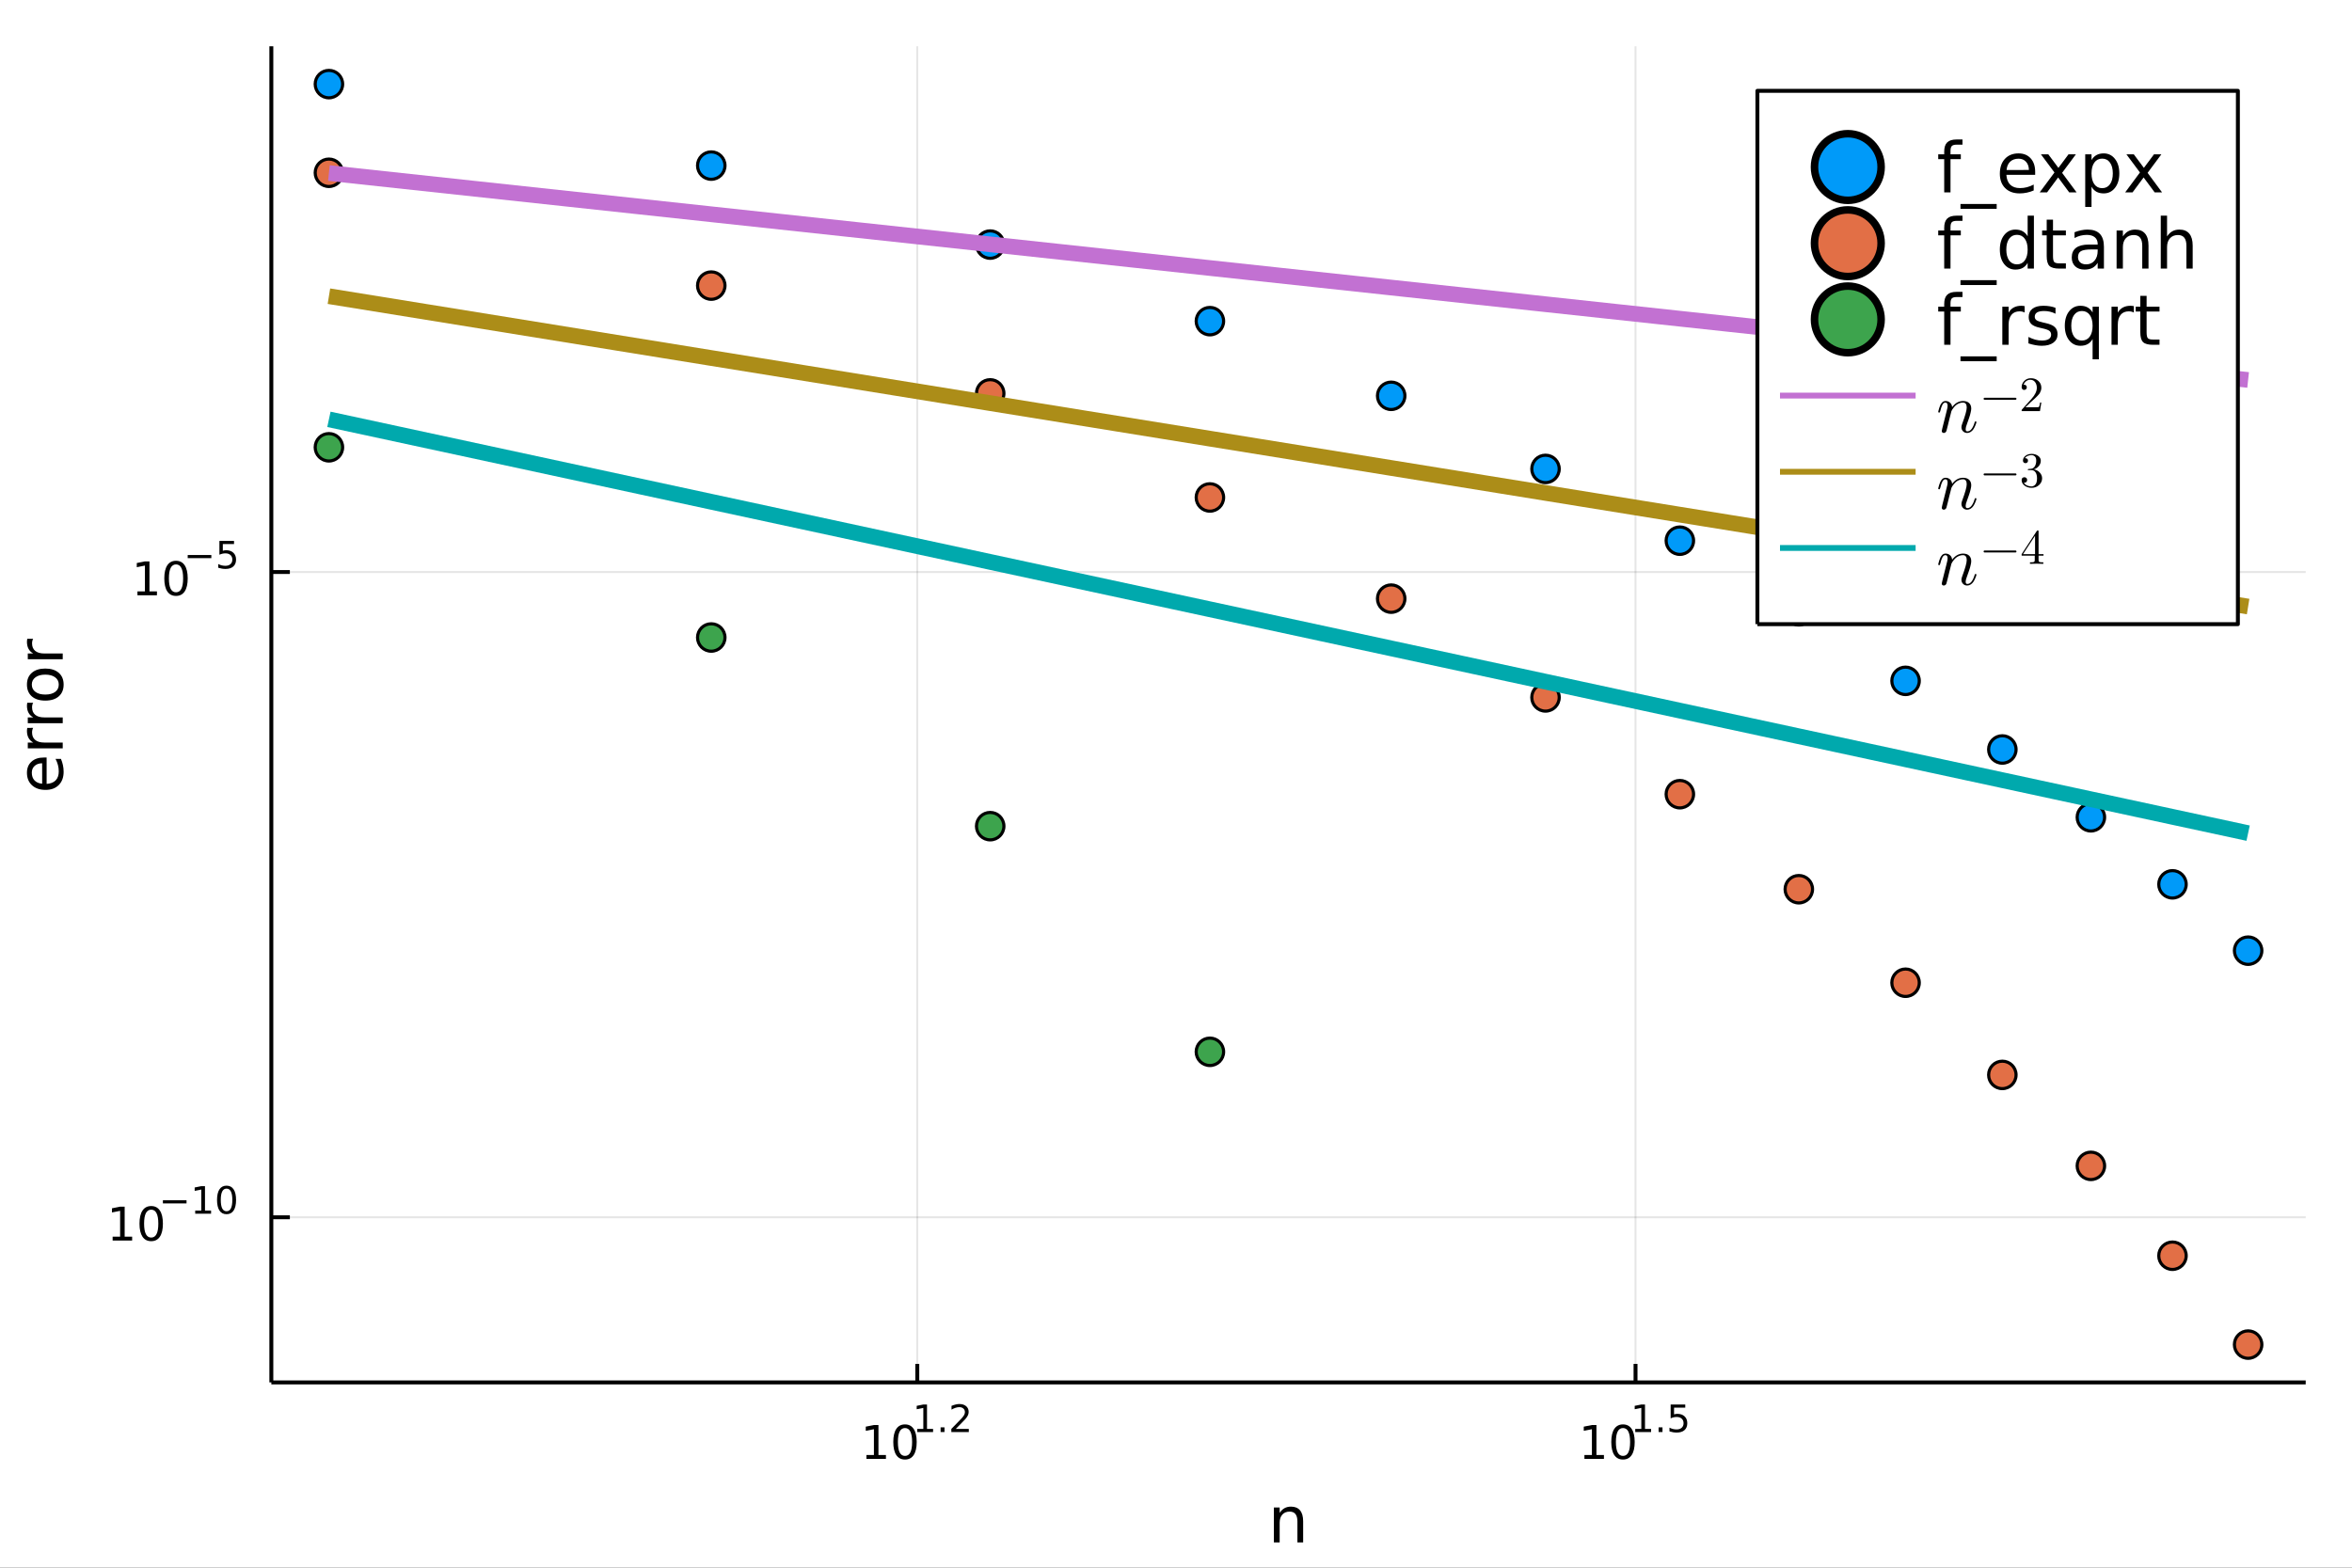 <?xml version="1.0" encoding="utf-8"?>
<svg xmlns="http://www.w3.org/2000/svg" xmlns:xlink="http://www.w3.org/1999/xlink" width="600" height="400" viewBox="0 0 2400 1600">
<rect x="0" y="0" width="2400" height="1600" fill="#333333" stroke="none"/>
<defs>
  <clipPath id="clip010">
    <rect x="0" y="0" width="2400" height="1600"/>
  </clipPath>
</defs>
<path clip-path="url(#clip010)" d="
M0 1600 L2400 1600 L2400 0 L0 0  Z
  " fill="#ffffff" fill-rule="evenodd" fill-opacity="1"/>
<defs>
  <clipPath id="clip011">
    <rect x="480" y="0" width="1681" height="1600"/>
  </clipPath>
</defs>
<defs>
  <clipPath id="clip012">
    <rect x="276" y="47" width="2077" height="1365"/>
  </clipPath>
</defs>
<path clip-path="url(#clip010)" d="
M276.876 1410.9 L2352.76 1410.9 L2352.76 47.244 L276.876 47.244  Z
  " fill="#ffffff" fill-rule="evenodd" fill-opacity="1"/>
<polyline clip-path="url(#clip012)" style="stroke:#000000; stroke-linecap:butt; stroke-linejoin:round; stroke-width:2; stroke-opacity:0.1; fill:none" points="
  936.009,1410.9 936.009,47.244 
  "/>
<polyline clip-path="url(#clip012)" style="stroke:#000000; stroke-linecap:butt; stroke-linejoin:round; stroke-width:2; stroke-opacity:0.1; fill:none" points="
  1668.91,1410.9 1668.91,47.244 
  "/>
<polyline clip-path="url(#clip010)" style="stroke:#000000; stroke-linecap:butt; stroke-linejoin:round; stroke-width:4; stroke-opacity:1; fill:none" points="
  276.876,1410.9 2352.76,1410.9 
  "/>
<polyline clip-path="url(#clip010)" style="stroke:#000000; stroke-linecap:butt; stroke-linejoin:round; stroke-width:4; stroke-opacity:1; fill:none" points="
  936.009,1410.9 936.009,1392 
  "/>
<polyline clip-path="url(#clip010)" style="stroke:#000000; stroke-linecap:butt; stroke-linejoin:round; stroke-width:4; stroke-opacity:1; fill:none" points="
  1668.91,1410.9 1668.91,1392 
  "/>
<path clip-path="url(#clip010)" d="M884.112 1485.02 L891.751 1485.02 L891.751 1458.66 L883.441 1460.32 L883.441 1456.06 L891.705 1454.4 L896.381 1454.4 L896.381 1485.02 L904.019 1485.02 L904.019 1488.96 L884.112 1488.96 L884.112 1485.02 Z" fill="#000000" fill-rule="evenodd" fill-opacity="1" /><path clip-path="url(#clip010)" d="M923.464 1457.48 Q919.853 1457.48 918.024 1461.04 Q916.218 1464.58 916.218 1471.71 Q916.218 1478.82 918.024 1482.38 Q919.853 1485.92 923.464 1485.92 Q927.098 1485.92 928.904 1482.38 Q930.732 1478.82 930.732 1471.71 Q930.732 1464.58 928.904 1461.04 Q927.098 1457.48 923.464 1457.48 M923.464 1453.77 Q929.274 1453.77 932.329 1458.38 Q935.408 1462.96 935.408 1471.71 Q935.408 1480.44 932.329 1485.04 Q929.274 1489.63 923.464 1489.63 Q917.654 1489.63 914.575 1485.04 Q911.519 1480.44 911.519 1471.71 Q911.519 1462.96 914.575 1458.38 Q917.654 1453.77 923.464 1453.77 Z" fill="#000000" fill-rule="evenodd" fill-opacity="1" /><path clip-path="url(#clip010)" d="M935.954 1458.35 L942.16 1458.35 L942.16 1436.93 L935.408 1438.28 L935.408 1434.82 L942.123 1433.47 L945.922 1433.47 L945.922 1458.35 L952.128 1458.35 L952.128 1461.55 L935.954 1461.55 L935.954 1458.35 Z" fill="#000000" fill-rule="evenodd" fill-opacity="1" /><path clip-path="url(#clip010)" d="M959.802 1456.77 L963.77 1456.77 L963.77 1461.55 L959.802 1461.55 L959.802 1456.77 Z" fill="#000000" fill-rule="evenodd" fill-opacity="1" /><path clip-path="url(#clip010)" d="M975.318 1458.35 L988.578 1458.35 L988.578 1461.55 L970.748 1461.55 L970.748 1458.35 Q972.911 1456.11 976.635 1452.35 Q980.378 1448.57 981.337 1447.48 Q983.161 1445.43 983.876 1444.02 Q984.609 1442.59 984.609 1441.22 Q984.609 1438.98 983.029 1437.57 Q981.468 1436.16 978.948 1436.16 Q977.161 1436.16 975.168 1436.78 Q973.193 1437.4 970.936 1438.66 L970.936 1434.82 Q973.231 1433.9 975.224 1433.43 Q977.218 1432.96 978.873 1432.96 Q983.236 1432.96 985.832 1435.14 Q988.427 1437.32 988.427 1440.97 Q988.427 1442.7 987.769 1444.26 Q987.13 1445.8 985.418 1447.91 Q984.948 1448.46 982.428 1451.07 Q979.907 1453.67 975.318 1458.35 Z" fill="#000000" fill-rule="evenodd" fill-opacity="1" /><path clip-path="url(#clip010)" d="M1616.76 1485.02 L1624.4 1485.02 L1624.4 1458.66 L1616.09 1460.32 L1616.09 1456.06 L1624.36 1454.4 L1629.03 1454.4 L1629.03 1485.02 L1636.67 1485.02 L1636.67 1488.96 L1616.76 1488.96 L1616.76 1485.02 Z" fill="#000000" fill-rule="evenodd" fill-opacity="1" /><path clip-path="url(#clip010)" d="M1656.12 1457.48 Q1652.5 1457.48 1650.68 1461.04 Q1648.87 1464.58 1648.87 1471.71 Q1648.87 1478.82 1650.68 1482.38 Q1652.5 1485.92 1656.12 1485.92 Q1659.75 1485.92 1661.56 1482.38 Q1663.38 1478.82 1663.38 1471.71 Q1663.38 1464.58 1661.56 1461.04 Q1659.75 1457.48 1656.12 1457.48 M1656.12 1453.77 Q1661.93 1453.77 1664.98 1458.38 Q1668.06 1462.96 1668.06 1471.71 Q1668.06 1480.44 1664.98 1485.04 Q1661.93 1489.63 1656.12 1489.63 Q1650.31 1489.63 1647.23 1485.04 Q1644.17 1480.44 1644.17 1471.71 Q1644.17 1462.96 1647.23 1458.38 Q1650.31 1453.77 1656.12 1453.77 Z" fill="#000000" fill-rule="evenodd" fill-opacity="1" /><path clip-path="url(#clip010)" d="M1668.61 1458.35 L1674.81 1458.35 L1674.81 1436.93 L1668.06 1438.28 L1668.06 1434.82 L1674.77 1433.47 L1678.57 1433.47 L1678.57 1458.35 L1684.78 1458.35 L1684.78 1461.55 L1668.61 1461.55 L1668.61 1458.35 Z" fill="#000000" fill-rule="evenodd" fill-opacity="1" /><path clip-path="url(#clip010)" d="M1692.45 1456.77 L1696.42 1456.77 L1696.42 1461.55 L1692.45 1461.55 L1692.45 1456.77 Z" fill="#000000" fill-rule="evenodd" fill-opacity="1" /><path clip-path="url(#clip010)" d="M1704.74 1433.47 L1719.65 1433.47 L1719.65 1436.66 L1708.21 1436.66 L1708.21 1443.55 Q1709.04 1443.27 1709.87 1443.13 Q1710.7 1442.98 1711.52 1442.98 Q1716.23 1442.98 1718.97 1445.56 Q1721.72 1448.14 1721.72 1452.54 Q1721.72 1457.07 1718.9 1459.59 Q1716.08 1462.09 1710.94 1462.09 Q1709.17 1462.09 1707.33 1461.79 Q1705.51 1461.49 1703.55 1460.89 L1703.55 1457.07 Q1705.24 1457.99 1707.05 1458.44 Q1708.85 1458.89 1710.87 1458.89 Q1714.12 1458.89 1716.02 1457.18 Q1717.92 1455.47 1717.92 1452.54 Q1717.92 1449.6 1716.02 1447.89 Q1714.12 1446.18 1710.87 1446.18 Q1709.34 1446.18 1707.82 1446.52 Q1706.31 1446.86 1704.74 1447.57 L1704.74 1433.47 Z" fill="#000000" fill-rule="evenodd" fill-opacity="1" /><path clip-path="url(#clip010)" d="M1329.74 1552.67 L1329.74 1574.19 L1323.89 1574.19 L1323.89 1552.86 Q1323.89 1547.8 1321.91 1545.29 Q1319.94 1542.77 1315.99 1542.77 Q1311.25 1542.77 1308.51 1545.79 Q1305.78 1548.82 1305.78 1554.04 L1305.78 1574.19 L1299.89 1574.19 L1299.89 1538.54 L1305.78 1538.54 L1305.78 1544.08 Q1307.88 1540.86 1310.71 1539.27 Q1313.57 1537.68 1317.3 1537.68 Q1323.44 1537.68 1326.59 1541.5 Q1329.74 1545.29 1329.74 1552.67 Z" fill="#000000" fill-rule="evenodd" fill-opacity="1" /><polyline clip-path="url(#clip012)" style="stroke:#000000; stroke-linecap:butt; stroke-linejoin:round; stroke-width:2; stroke-opacity:0.1; fill:none" points="
  276.876,1242.37 2352.76,1242.37 
  "/>
<polyline clip-path="url(#clip012)" style="stroke:#000000; stroke-linecap:butt; stroke-linejoin:round; stroke-width:2; stroke-opacity:0.1; fill:none" points="
  276.876,583.804 2352.76,583.804 
  "/>
<polyline clip-path="url(#clip010)" style="stroke:#000000; stroke-linecap:butt; stroke-linejoin:round; stroke-width:4; stroke-opacity:1; fill:none" points="
  276.876,1410.9 276.876,47.244 
  "/>
<polyline clip-path="url(#clip010)" style="stroke:#000000; stroke-linecap:butt; stroke-linejoin:round; stroke-width:4; stroke-opacity:1; fill:none" points="
  276.876,1242.37 295.773,1242.37 
  "/>
<polyline clip-path="url(#clip010)" style="stroke:#000000; stroke-linecap:butt; stroke-linejoin:round; stroke-width:4; stroke-opacity:1; fill:none" points="
  276.876,583.804 295.773,583.804 
  "/>
<path clip-path="url(#clip010)" d="M114.931 1262.16 L122.57 1262.16 L122.57 1235.79 L114.26 1237.46 L114.26 1233.2 L122.524 1231.54 L127.2 1231.54 L127.2 1262.16 L134.839 1262.16 L134.839 1266.1 L114.931 1266.1 L114.931 1262.16 Z" fill="#000000" fill-rule="evenodd" fill-opacity="1" /><path clip-path="url(#clip010)" d="M154.283 1234.61 Q150.672 1234.61 148.843 1238.18 Q147.038 1241.72 147.038 1248.85 Q147.038 1255.96 148.843 1259.52 Q150.672 1263.06 154.283 1263.06 Q157.917 1263.06 159.723 1259.52 Q161.552 1255.96 161.552 1248.85 Q161.552 1241.72 159.723 1238.18 Q157.917 1234.61 154.283 1234.61 M154.283 1230.91 Q160.093 1230.91 163.149 1235.52 Q166.227 1240.1 166.227 1248.85 Q166.227 1257.58 163.149 1262.18 Q160.093 1266.77 154.283 1266.77 Q148.473 1266.77 145.394 1262.18 Q142.339 1257.58 142.339 1248.85 Q142.339 1240.1 145.394 1235.52 Q148.473 1230.91 154.283 1230.91 Z" fill="#000000" fill-rule="evenodd" fill-opacity="1" /><path clip-path="url(#clip010)" d="M166.227 1225.01 L190.339 1225.01 L190.339 1228.21 L166.227 1228.21 L166.227 1225.01 Z" fill="#000000" fill-rule="evenodd" fill-opacity="1" /><path clip-path="url(#clip010)" d="M199.197 1235.49 L205.404 1235.49 L205.404 1214.07 L198.652 1215.42 L198.652 1211.96 L205.366 1210.61 L209.166 1210.61 L209.166 1235.49 L215.372 1235.49 L215.372 1238.69 L199.197 1238.69 L199.197 1235.49 Z" fill="#000000" fill-rule="evenodd" fill-opacity="1" /><path clip-path="url(#clip010)" d="M231.171 1213.11 Q228.237 1213.11 226.751 1216 Q225.284 1218.88 225.284 1224.67 Q225.284 1230.45 226.751 1233.34 Q228.237 1236.22 231.171 1236.22 Q234.124 1236.22 235.591 1233.34 Q237.076 1230.45 237.076 1224.67 Q237.076 1218.88 235.591 1216 Q234.124 1213.11 231.171 1213.11 M231.171 1210.1 Q235.891 1210.1 238.374 1213.84 Q240.876 1217.56 240.876 1224.67 Q240.876 1231.76 238.374 1235.51 Q235.891 1239.23 231.171 1239.23 Q226.45 1239.23 223.949 1235.51 Q221.466 1231.76 221.466 1224.67 Q221.466 1217.56 223.949 1213.84 Q226.45 1210.1 231.171 1210.1 Z" fill="#000000" fill-rule="evenodd" fill-opacity="1" /><path clip-path="url(#clip010)" d="M140.247 603.596 L147.886 603.596 L147.886 577.231 L139.575 578.897 L139.575 574.638 L147.839 572.971 L152.515 572.971 L152.515 603.596 L160.154 603.596 L160.154 607.531 L140.247 607.531 L140.247 603.596 Z" fill="#000000" fill-rule="evenodd" fill-opacity="1" /><path clip-path="url(#clip010)" d="M179.598 576.05 Q175.987 576.05 174.159 579.615 Q172.353 583.157 172.353 590.286 Q172.353 597.393 174.159 600.957 Q175.987 604.499 179.598 604.499 Q183.233 604.499 185.038 600.957 Q186.867 597.393 186.867 590.286 Q186.867 583.157 185.038 579.615 Q183.233 576.05 179.598 576.05 M179.598 572.346 Q185.409 572.346 188.464 576.953 Q191.543 581.536 191.543 590.286 Q191.543 599.013 188.464 603.619 Q185.409 608.203 179.598 608.203 Q173.788 608.203 170.71 603.619 Q167.654 599.013 167.654 590.286 Q167.654 581.536 170.71 576.953 Q173.788 572.346 179.598 572.346 Z" fill="#000000" fill-rule="evenodd" fill-opacity="1" /><path clip-path="url(#clip010)" d="M191.543 566.448 L215.654 566.448 L215.654 569.645 L191.543 569.645 L191.543 566.448 Z" fill="#000000" fill-rule="evenodd" fill-opacity="1" /><path clip-path="url(#clip010)" d="M223.892 552.041 L238.807 552.041 L238.807 555.238 L227.372 555.238 L227.372 562.122 Q228.199 561.84 229.027 561.708 Q229.854 561.558 230.682 561.558 Q235.384 561.558 238.13 564.134 Q240.876 566.711 240.876 571.112 Q240.876 575.645 238.054 578.165 Q235.233 580.666 230.099 580.666 Q228.331 580.666 226.488 580.365 Q224.663 580.065 222.707 579.463 L222.707 575.645 Q224.4 576.566 226.205 577.018 Q228.011 577.469 230.023 577.469 Q233.277 577.469 235.177 575.758 Q237.076 574.046 237.076 571.112 Q237.076 568.178 235.177 566.467 Q233.277 564.755 230.023 564.755 Q228.5 564.755 226.977 565.094 Q225.472 565.432 223.892 566.147 L223.892 552.041 Z" fill="#000000" fill-rule="evenodd" fill-opacity="1" /><path clip-path="url(#clip010)" d="M44.716 773.137 L47.581 773.137 L47.581 800.064 Q53.628 799.682 56.811 796.435 Q59.962 793.157 59.962 787.332 Q59.962 783.959 59.134 780.808 Q58.307 777.625 56.652 774.506 L62.19 774.506 Q63.527 777.657 64.227 780.967 Q64.927 784.277 64.927 787.683 Q64.927 796.213 59.962 801.21 Q54.997 806.175 46.53 806.175 Q37.777 806.175 32.653 801.464 Q27.497 796.722 27.497 788.701 Q27.497 781.508 32.144 777.338 Q36.759 773.137 44.716 773.137 M42.997 778.993 Q38.191 779.057 35.327 781.699 Q32.462 784.309 32.462 788.637 Q32.462 793.539 35.231 796.499 Q38 799.427 43.029 799.873 L42.997 778.993 Z" fill="#000000" fill-rule="evenodd" fill-opacity="1" /><path clip-path="url(#clip010)" d="M33.831 742.868 Q33.258 743.855 33.003 745.032 Q32.717 746.178 32.717 747.579 Q32.717 752.544 35.963 755.218 Q39.178 757.859 45.225 757.859 L64.004 757.859 L64.004 763.748 L28.356 763.748 L28.356 757.859 L33.894 757.859 Q30.648 756.013 29.088 753.053 Q27.497 750.093 27.497 745.86 Q27.497 745.255 27.592 744.523 Q27.656 743.791 27.815 742.9 L33.831 742.868 Z" fill="#000000" fill-rule="evenodd" fill-opacity="1" /><path clip-path="url(#clip010)" d="M33.831 717.214 Q33.258 718.201 33.003 719.379 Q32.717 720.524 32.717 721.925 Q32.717 726.89 35.963 729.564 Q39.178 732.205 45.225 732.205 L64.004 732.205 L64.004 738.094 L28.356 738.094 L28.356 732.205 L33.894 732.205 Q30.648 730.359 29.088 727.399 Q27.497 724.439 27.497 720.206 Q27.497 719.601 27.592 718.869 Q27.656 718.137 27.815 717.246 L33.831 717.214 Z" fill="#000000" fill-rule="evenodd" fill-opacity="1" /><path clip-path="url(#clip010)" d="M32.462 698.69 Q32.462 703.401 36.154 706.138 Q39.815 708.875 46.212 708.875 Q52.609 708.875 56.302 706.17 Q59.962 703.432 59.962 698.69 Q59.962 694.011 56.27 691.274 Q52.578 688.537 46.212 688.537 Q39.878 688.537 36.186 691.274 Q32.462 694.011 32.462 698.69 M27.497 698.69 Q27.497 691.051 32.462 686.691 Q37.427 682.33 46.212 682.33 Q54.965 682.33 59.962 686.691 Q64.927 691.051 64.927 698.69 Q64.927 706.361 59.962 710.721 Q54.965 715.05 46.212 715.05 Q37.427 715.05 32.462 710.721 Q27.497 706.361 27.497 698.69 Z" fill="#000000" fill-rule="evenodd" fill-opacity="1" /><path clip-path="url(#clip010)" d="M33.831 651.966 Q33.258 652.952 33.003 654.13 Q32.717 655.276 32.717 656.676 Q32.717 661.642 35.963 664.315 Q39.178 666.957 45.225 666.957 L64.004 666.957 L64.004 672.845 L28.356 672.845 L28.356 666.957 L33.894 666.957 Q30.648 665.111 29.088 662.151 Q27.497 659.191 27.497 654.958 Q27.497 654.353 27.592 653.621 Q27.656 652.889 27.815 651.998 L33.831 651.966 Z" fill="#000000" fill-rule="evenodd" fill-opacity="1" /><circle clip-path="url(#clip012)" cx="335.627" cy="85.838" r="14" fill="#009af9" fill-rule="evenodd" fill-opacity="1" stroke="#000000" stroke-opacity="1" stroke-width="3.2"/>
<circle clip-path="url(#clip012)" cx="725.774" cy="169.001" r="14" fill="#009af9" fill-rule="evenodd" fill-opacity="1" stroke="#000000" stroke-opacity="1" stroke-width="3.2"/>
<circle clip-path="url(#clip012)" cx="1010.4" cy="249.618" r="14" fill="#009af9" fill-rule="evenodd" fill-opacity="1" stroke="#000000" stroke-opacity="1" stroke-width="3.2"/>
<circle clip-path="url(#clip012)" cx="1234.59" cy="327.758" r="14" fill="#009af9" fill-rule="evenodd" fill-opacity="1" stroke="#000000" stroke-opacity="1" stroke-width="3.2"/>
<circle clip-path="url(#clip012)" cx="1419.57" cy="403.965" r="14" fill="#009af9" fill-rule="evenodd" fill-opacity="1" stroke="#000000" stroke-opacity="1" stroke-width="3.2"/>
<circle clip-path="url(#clip012)" cx="1577.04" cy="478.576" r="14" fill="#009af9" fill-rule="evenodd" fill-opacity="1" stroke="#000000" stroke-opacity="1" stroke-width="3.2"/>
<circle clip-path="url(#clip012)" cx="1714.13" cy="551.821" r="14" fill="#009af9" fill-rule="evenodd" fill-opacity="1" stroke="#000000" stroke-opacity="1" stroke-width="3.2"/>
<circle clip-path="url(#clip012)" cx="1835.52" cy="623.873" r="14" fill="#009af9" fill-rule="evenodd" fill-opacity="1" stroke="#000000" stroke-opacity="1" stroke-width="3.2"/>
<circle clip-path="url(#clip012)" cx="1944.44" cy="694.869" r="14" fill="#009af9" fill-rule="evenodd" fill-opacity="1" stroke="#000000" stroke-opacity="1" stroke-width="3.2"/>
<circle clip-path="url(#clip012)" cx="2043.2" cy="764.921" r="14" fill="#009af9" fill-rule="evenodd" fill-opacity="1" stroke="#000000" stroke-opacity="1" stroke-width="3.2"/>
<circle clip-path="url(#clip012)" cx="2133.55" cy="834.121" r="14" fill="#009af9" fill-rule="evenodd" fill-opacity="1" stroke="#000000" stroke-opacity="1" stroke-width="3.2"/>
<circle clip-path="url(#clip012)" cx="2216.81" cy="902.545" r="14" fill="#009af9" fill-rule="evenodd" fill-opacity="1" stroke="#000000" stroke-opacity="1" stroke-width="3.2"/>
<circle clip-path="url(#clip012)" cx="2294" cy="970.259" r="14" fill="#009af9" fill-rule="evenodd" fill-opacity="1" stroke="#000000" stroke-opacity="1" stroke-width="3.2"/>
<circle clip-path="url(#clip012)" cx="335.627" cy="176.326" r="14" fill="#e26f46" fill-rule="evenodd" fill-opacity="1" stroke="#000000" stroke-opacity="1" stroke-width="3.2"/>
<circle clip-path="url(#clip012)" cx="725.774" cy="291.48" r="14" fill="#e26f46" fill-rule="evenodd" fill-opacity="1" stroke="#000000" stroke-opacity="1" stroke-width="3.2"/>
<circle clip-path="url(#clip012)" cx="1010.4" cy="401.483" r="14" fill="#e26f46" fill-rule="evenodd" fill-opacity="1" stroke="#000000" stroke-opacity="1" stroke-width="3.2"/>
<circle clip-path="url(#clip012)" cx="1234.59" cy="507.71" r="14" fill="#e26f46" fill-rule="evenodd" fill-opacity="1" stroke="#000000" stroke-opacity="1" stroke-width="3.2"/>
<circle clip-path="url(#clip012)" cx="1419.57" cy="610.967" r="14" fill="#e26f46" fill-rule="evenodd" fill-opacity="1" stroke="#000000" stroke-opacity="1" stroke-width="3.2"/>
<circle clip-path="url(#clip012)" cx="1577.04" cy="711.788" r="14" fill="#e26f46" fill-rule="evenodd" fill-opacity="1" stroke="#000000" stroke-opacity="1" stroke-width="3.2"/>
<circle clip-path="url(#clip012)" cx="1714.13" cy="810.553" r="14" fill="#e26f46" fill-rule="evenodd" fill-opacity="1" stroke="#000000" stroke-opacity="1" stroke-width="3.2"/>
<circle clip-path="url(#clip012)" cx="1835.52" cy="907.547" r="14" fill="#e26f46" fill-rule="evenodd" fill-opacity="1" stroke="#000000" stroke-opacity="1" stroke-width="3.2"/>
<circle clip-path="url(#clip012)" cx="1944.44" cy="1002.99" r="14" fill="#e26f46" fill-rule="evenodd" fill-opacity="1" stroke="#000000" stroke-opacity="1" stroke-width="3.2"/>
<circle clip-path="url(#clip012)" cx="2043.2" cy="1097.06" r="14" fill="#e26f46" fill-rule="evenodd" fill-opacity="1" stroke="#000000" stroke-opacity="1" stroke-width="3.2"/>
<circle clip-path="url(#clip012)" cx="2133.55" cy="1189.89" r="14" fill="#e26f46" fill-rule="evenodd" fill-opacity="1" stroke="#000000" stroke-opacity="1" stroke-width="3.2"/>
<circle clip-path="url(#clip012)" cx="2216.81" cy="1281.61" r="14" fill="#e26f46" fill-rule="evenodd" fill-opacity="1" stroke="#000000" stroke-opacity="1" stroke-width="3.2"/>
<circle clip-path="url(#clip012)" cx="2294" cy="1372.3" r="14" fill="#e26f46" fill-rule="evenodd" fill-opacity="1" stroke="#000000" stroke-opacity="1" stroke-width="3.2"/>
<circle clip-path="url(#clip012)" cx="335.627" cy="456.509" r="14" fill="#3da44d" fill-rule="evenodd" fill-opacity="1" stroke="#000000" stroke-opacity="1" stroke-width="3.2"/>
<circle clip-path="url(#clip012)" cx="725.774" cy="650.636" r="14" fill="#3da44d" fill-rule="evenodd" fill-opacity="1" stroke="#000000" stroke-opacity="1" stroke-width="3.2"/>
<circle clip-path="url(#clip012)" cx="1010.4" cy="843.185" r="14" fill="#3da44d" fill-rule="evenodd" fill-opacity="1" stroke="#000000" stroke-opacity="1" stroke-width="3.2"/>
<circle clip-path="url(#clip012)" cx="1234.59" cy="1073.48" r="14" fill="#3da44d" fill-rule="evenodd" fill-opacity="1" stroke="#000000" stroke-opacity="1" stroke-width="3.2"/>
<polyline clip-path="url(#clip012)" style="stroke:#c271d2; stroke-linecap:butt; stroke-linejoin:round; stroke-width:16; stroke-opacity:1; fill:none" points="
  335.627,176.612 725.774,218.681 1010.4,249.371 1234.59,273.546 1419.57,293.493 1577.04,310.473 1714.13,325.255 1835.52,338.344 1944.44,350.088 2043.2,360.738 
  2133.55,370.481 2216.81,379.458 2294,387.782 
  "/>
<polyline clip-path="url(#clip012)" style="stroke:#ac8d18; stroke-linecap:butt; stroke-linejoin:round; stroke-width:16; stroke-opacity:1; fill:none" points="
  335.627,302.298 725.774,365.401 1010.4,411.437 1234.59,447.699 1419.57,477.62 1577.04,503.089 1714.13,525.263 1835.52,544.896 1944.44,562.513 2043.2,578.488 
  2133.55,593.101 2216.81,606.567 2294,619.053 
  "/>
<polyline clip-path="url(#clip012)" style="stroke:#00a9ad; stroke-linecap:butt; stroke-linejoin:round; stroke-width:16; stroke-opacity:1; fill:none" points="
  335.627,427.984 725.774,512.122 1010.4,573.503 1234.59,621.853 1419.57,661.746 1577.04,695.706 1714.13,725.271 1835.52,751.449 1944.44,774.937 2043.2,796.237 
  2133.55,815.722 2216.81,833.677 2294,850.325 
  "/>
<path clip-path="url(#clip010)" d="
M1793.26 637.019 L2283.56 637.019 L2283.56 92.699 L1793.26 92.699  Z
  " fill="#ffffff" fill-rule="evenodd" fill-opacity="1"/>
<polyline clip-path="url(#clip010)" style="stroke:#000000; stroke-linecap:butt; stroke-linejoin:round; stroke-width:4; stroke-opacity:1; fill:none" points="
  1793.26,637.019 2283.56,637.019 2283.56,92.699 1793.26,92.699 1793.26,637.019 
  "/>
<circle clip-path="url(#clip010)" cx="1885.52" cy="170.459" r="34" fill="#009af9" fill-rule="evenodd" fill-opacity="1" stroke="#000000" stroke-opacity="1" stroke-width="7.68"/>
<path clip-path="url(#clip010)" d="M2002.53 142.352 L2002.53 147.664 L1996.42 147.664 Q1992.99 147.664 1991.63 149.053 Q1990.31 150.442 1990.31 154.053 L1990.31 157.49 L2000.83 157.49 L2000.83 162.456 L1990.31 162.456 L1990.31 196.379 L1983.89 196.379 L1983.89 162.456 L1977.78 162.456 L1977.78 157.49 L1983.89 157.49 L1983.89 154.782 Q1983.89 148.289 1986.91 145.338 Q1989.93 142.352 1996.49 142.352 L2002.53 142.352 Z" fill="#000000" fill-rule="evenodd" fill-opacity="1" /><path clip-path="url(#clip010)" d="M2037.43 208.185 L2037.43 213.15 L2000.49 213.15 L2000.49 208.185 L2037.43 208.185 Z" fill="#000000" fill-rule="evenodd" fill-opacity="1" /><path clip-path="url(#clip010)" d="M2076.7 175.338 L2076.7 178.463 L2047.33 178.463 Q2047.74 185.06 2051.28 188.532 Q2054.86 191.969 2061.21 191.969 Q2064.9 191.969 2068.33 191.067 Q2071.81 190.164 2075.21 188.358 L2075.21 194.4 Q2071.77 195.858 2068.16 196.622 Q2064.55 197.386 2060.83 197.386 Q2051.53 197.386 2046.08 191.969 Q2040.66 186.553 2040.66 177.317 Q2040.66 167.768 2045.8 162.178 Q2050.97 156.553 2059.72 156.553 Q2067.57 156.553 2072.12 161.622 Q2076.7 166.657 2076.7 175.338 M2070.31 173.463 Q2070.24 168.22 2067.36 165.095 Q2064.51 161.97 2059.79 161.97 Q2054.44 161.97 2051.21 164.99 Q2048.02 168.011 2047.53 173.497 L2070.31 173.463 Z" fill="#000000" fill-rule="evenodd" fill-opacity="1" /><path clip-path="url(#clip010)" d="M2118.26 157.49 L2104.2 176.414 L2118.99 196.379 L2111.46 196.379 L2100.14 181.101 L2088.82 196.379 L2081.28 196.379 L2096.39 176.032 L2082.57 157.49 L2090.1 157.49 L2100.42 171.345 L2110.73 157.49 L2118.26 157.49 Z" fill="#000000" fill-rule="evenodd" fill-opacity="1" /><path clip-path="url(#clip010)" d="M2134.2 190.546 L2134.2 211.171 L2127.78 211.171 L2127.78 157.49 L2134.2 157.49 L2134.2 163.393 Q2136.21 159.921 2139.27 158.254 Q2142.36 156.553 2146.63 156.553 Q2153.71 156.553 2158.12 162.178 Q2162.57 167.803 2162.57 176.97 Q2162.57 186.136 2158.12 191.761 Q2153.71 197.386 2146.63 197.386 Q2142.36 197.386 2139.27 195.719 Q2136.21 194.018 2134.2 190.546 M2155.94 176.97 Q2155.94 169.921 2153.02 165.928 Q2150.14 161.9 2145.07 161.9 Q2140 161.9 2137.08 165.928 Q2134.2 169.921 2134.2 176.97 Q2134.2 184.018 2137.08 188.046 Q2140 192.039 2145.07 192.039 Q2150.14 192.039 2153.02 188.046 Q2155.94 184.018 2155.94 176.97 Z" fill="#000000" fill-rule="evenodd" fill-opacity="1" /><path clip-path="url(#clip010)" d="M2205.48 157.49 L2191.42 176.414 L2206.21 196.379 L2198.68 196.379 L2187.36 181.101 L2176.04 196.379 L2168.51 196.379 L2183.61 176.032 L2169.79 157.49 L2177.33 157.49 L2187.64 171.345 L2197.95 157.49 L2205.48 157.49 Z" fill="#000000" fill-rule="evenodd" fill-opacity="1" /><circle clip-path="url(#clip010)" cx="1885.52" cy="248.219" r="34" fill="#e26f46" fill-rule="evenodd" fill-opacity="1" stroke="#000000" stroke-opacity="1" stroke-width="7.68"/>
<path clip-path="url(#clip010)" d="M2002.53 220.112 L2002.53 225.424 L1996.42 225.424 Q1992.99 225.424 1991.63 226.813 Q1990.31 228.202 1990.31 231.813 L1990.31 235.25 L2000.83 235.25 L2000.83 240.216 L1990.31 240.216 L1990.31 274.139 L1983.89 274.139 L1983.89 240.216 L1977.78 240.216 L1977.78 235.25 L1983.89 235.25 L1983.89 232.542 Q1983.89 226.049 1986.91 223.098 Q1989.93 220.112 1996.49 220.112 L2002.53 220.112 Z" fill="#000000" fill-rule="evenodd" fill-opacity="1" /><path clip-path="url(#clip010)" d="M2037.43 285.945 L2037.43 290.91 L2000.49 290.91 L2000.49 285.945 L2037.43 285.945 Z" fill="#000000" fill-rule="evenodd" fill-opacity="1" /><path clip-path="url(#clip010)" d="M2069.03 241.153 L2069.03 220.112 L2075.42 220.112 L2075.42 274.139 L2069.03 274.139 L2069.03 268.306 Q2067.01 271.778 2063.92 273.479 Q2060.87 275.146 2056.56 275.146 Q2049.51 275.146 2045.07 269.521 Q2040.66 263.896 2040.66 254.73 Q2040.66 245.563 2045.07 239.938 Q2049.51 234.313 2056.56 234.313 Q2060.87 234.313 2063.92 236.014 Q2067.01 237.681 2069.03 241.153 M2047.26 254.73 Q2047.26 261.778 2050.14 265.806 Q2053.06 269.799 2058.12 269.799 Q2063.19 269.799 2066.11 265.806 Q2069.03 261.778 2069.03 254.73 Q2069.03 247.681 2066.11 243.688 Q2063.19 239.66 2058.12 239.66 Q2053.06 239.66 2050.14 243.688 Q2047.26 247.681 2047.26 254.73 Z" fill="#000000" fill-rule="evenodd" fill-opacity="1" /><path clip-path="url(#clip010)" d="M2094.9 224.209 L2094.9 235.25 L2108.05 235.25 L2108.05 240.216 L2094.9 240.216 L2094.9 261.327 Q2094.9 266.084 2096.18 267.438 Q2097.5 268.792 2101.49 268.792 L2108.05 268.792 L2108.05 274.139 L2101.49 274.139 Q2094.1 274.139 2091.28 271.396 Q2088.47 268.618 2088.47 261.327 L2088.47 240.216 L2083.78 240.216 L2083.78 235.25 L2088.47 235.25 L2088.47 224.209 L2094.9 224.209 Z" fill="#000000" fill-rule="evenodd" fill-opacity="1" /><path clip-path="url(#clip010)" d="M2134.13 254.591 Q2126.39 254.591 2123.4 256.361 Q2120.42 258.132 2120.42 262.403 Q2120.42 265.806 2122.64 267.82 Q2124.9 269.799 2128.75 269.799 Q2134.06 269.799 2137.26 266.049 Q2140.49 262.264 2140.49 256.014 L2140.49 254.591 L2134.13 254.591 M2146.87 251.952 L2146.87 274.139 L2140.49 274.139 L2140.49 268.236 Q2138.3 271.778 2135.03 273.479 Q2131.77 275.146 2127.05 275.146 Q2121.08 275.146 2117.53 271.813 Q2114.03 268.445 2114.03 262.82 Q2114.03 256.257 2118.4 252.924 Q2122.81 249.591 2131.53 249.591 L2140.49 249.591 L2140.49 248.966 Q2140.49 244.556 2137.57 242.16 Q2134.69 239.73 2129.44 239.73 Q2126.11 239.73 2122.95 240.528 Q2119.79 241.327 2116.87 242.924 L2116.87 237.021 Q2120.38 235.667 2123.68 235.007 Q2126.98 234.313 2130.1 234.313 Q2138.54 234.313 2142.71 238.688 Q2146.87 243.063 2146.87 251.952 Z" fill="#000000" fill-rule="evenodd" fill-opacity="1" /><path clip-path="url(#clip010)" d="M2192.36 250.667 L2192.36 274.139 L2185.97 274.139 L2185.97 250.875 Q2185.97 245.355 2183.82 242.612 Q2181.67 239.869 2177.36 239.869 Q2172.19 239.869 2169.2 243.167 Q2166.21 246.466 2166.21 252.16 L2166.21 274.139 L2159.79 274.139 L2159.79 235.25 L2166.21 235.25 L2166.21 241.292 Q2168.51 237.785 2171.6 236.049 Q2174.72 234.313 2178.78 234.313 Q2185.49 234.313 2188.92 238.48 Q2192.36 242.612 2192.36 250.667 Z" fill="#000000" fill-rule="evenodd" fill-opacity="1" /><path clip-path="url(#clip010)" d="M2237.43 250.667 L2237.43 274.139 L2231.04 274.139 L2231.04 250.875 Q2231.04 245.355 2228.89 242.612 Q2226.73 239.869 2222.43 239.869 Q2217.26 239.869 2214.27 243.167 Q2211.28 246.466 2211.28 252.16 L2211.28 274.139 L2204.86 274.139 L2204.86 220.112 L2211.28 220.112 L2211.28 241.292 Q2213.58 237.785 2216.67 236.049 Q2219.79 234.313 2223.85 234.313 Q2230.55 234.313 2233.99 238.48 Q2237.43 242.612 2237.43 250.667 Z" fill="#000000" fill-rule="evenodd" fill-opacity="1" /><circle clip-path="url(#clip010)" cx="1885.52" cy="325.979" r="34" fill="#3da44d" fill-rule="evenodd" fill-opacity="1" stroke="#000000" stroke-opacity="1" stroke-width="7.68"/>
<path clip-path="url(#clip010)" d="M2002.53 297.872 L2002.53 303.184 L1996.42 303.184 Q1992.99 303.184 1991.63 304.573 Q1990.31 305.962 1990.31 309.573 L1990.31 313.01 L2000.83 313.01 L2000.83 317.976 L1990.31 317.976 L1990.31 351.899 L1983.89 351.899 L1983.89 317.976 L1977.78 317.976 L1977.78 313.01 L1983.89 313.01 L1983.89 310.302 Q1983.89 303.809 1986.91 300.858 Q1989.93 297.872 1996.49 297.872 L2002.53 297.872 Z" fill="#000000" fill-rule="evenodd" fill-opacity="1" /><path clip-path="url(#clip010)" d="M2037.43 363.705 L2037.43 368.67 L2000.49 368.67 L2000.49 363.705 L2037.43 363.705 Z" fill="#000000" fill-rule="evenodd" fill-opacity="1" /><path clip-path="url(#clip010)" d="M2065.97 318.983 Q2064.9 318.358 2063.61 318.08 Q2062.36 317.767 2060.83 317.767 Q2055.42 317.767 2052.5 321.309 Q2049.62 324.816 2049.62 331.413 L2049.62 351.899 L2043.19 351.899 L2043.19 313.01 L2049.62 313.01 L2049.62 319.052 Q2051.63 315.51 2054.86 313.809 Q2058.09 312.073 2062.71 312.073 Q2063.37 312.073 2064.17 312.177 Q2064.96 312.247 2065.94 312.42 L2065.97 318.983 Z" fill="#000000" fill-rule="evenodd" fill-opacity="1" /><path clip-path="url(#clip010)" d="M2097.46 314.156 L2097.46 320.198 Q2094.76 318.809 2091.84 318.115 Q2088.92 317.42 2085.8 317.42 Q2081.04 317.42 2078.65 318.879 Q2076.28 320.337 2076.28 323.253 Q2076.28 325.476 2077.99 326.76 Q2079.69 328.01 2084.83 329.156 L2087.01 329.642 Q2093.82 331.101 2096.67 333.774 Q2099.55 336.413 2099.55 341.17 Q2099.55 346.587 2095.24 349.746 Q2090.97 352.906 2083.47 352.906 Q2080.35 352.906 2076.94 352.281 Q2073.58 351.691 2069.83 350.476 L2069.83 343.878 Q2073.37 345.719 2076.81 346.656 Q2080.24 347.559 2083.61 347.559 Q2088.12 347.559 2090.56 346.031 Q2092.99 344.469 2092.99 341.656 Q2092.99 339.052 2091.21 337.663 Q2089.48 336.274 2083.54 334.99 L2081.32 334.469 Q2075.38 333.219 2072.74 330.649 Q2070.1 328.045 2070.1 323.531 Q2070.1 318.045 2073.99 315.059 Q2077.88 312.073 2085.03 312.073 Q2088.58 312.073 2091.7 312.594 Q2094.83 313.115 2097.46 314.156 Z" fill="#000000" fill-rule="evenodd" fill-opacity="1" /><path clip-path="url(#clip010)" d="M2113.54 332.49 Q2113.54 339.538 2116.42 343.566 Q2119.34 347.559 2124.41 347.559 Q2129.48 347.559 2132.4 343.566 Q2135.31 339.538 2135.31 332.49 Q2135.31 325.441 2132.4 321.448 Q2129.48 317.42 2124.41 317.42 Q2119.34 317.42 2116.42 321.448 Q2113.54 325.441 2113.54 332.49 M2135.31 346.066 Q2133.3 349.538 2130.21 351.239 Q2127.15 352.906 2122.85 352.906 Q2115.8 352.906 2111.35 347.281 Q2106.94 341.656 2106.94 332.49 Q2106.94 323.323 2111.35 317.698 Q2115.8 312.073 2122.85 312.073 Q2127.15 312.073 2130.21 313.774 Q2133.3 315.441 2135.31 318.913 L2135.31 313.01 L2141.7 313.01 L2141.7 366.691 L2135.31 366.691 L2135.31 346.066 Z" fill="#000000" fill-rule="evenodd" fill-opacity="1" /><path clip-path="url(#clip010)" d="M2177.39 318.983 Q2176.32 318.358 2175.03 318.08 Q2173.78 317.767 2172.26 317.767 Q2166.84 317.767 2163.92 321.309 Q2161.04 324.816 2161.04 331.413 L2161.04 351.899 L2154.62 351.899 L2154.62 313.01 L2161.04 313.01 L2161.04 319.052 Q2163.05 315.51 2166.28 313.809 Q2169.51 312.073 2174.13 312.073 Q2174.79 312.073 2175.59 312.177 Q2176.39 312.247 2177.36 312.42 L2177.39 318.983 Z" fill="#000000" fill-rule="evenodd" fill-opacity="1" /><path clip-path="url(#clip010)" d="M2190.42 301.969 L2190.42 313.01 L2203.58 313.01 L2203.58 317.976 L2190.42 317.976 L2190.42 339.087 Q2190.42 343.844 2191.7 345.198 Q2193.02 346.552 2197.01 346.552 L2203.58 346.552 L2203.58 351.899 L2197.01 351.899 Q2189.62 351.899 2186.8 349.156 Q2183.99 346.378 2183.99 339.087 L2183.99 317.976 L2179.3 317.976 L2179.3 313.01 L2183.99 313.01 L2183.99 301.969 L2190.42 301.969 Z" fill="#000000" fill-rule="evenodd" fill-opacity="1" /><polyline clip-path="url(#clip010)" style="stroke:#c271d2; stroke-linecap:butt; stroke-linejoin:round; stroke-width:6; stroke-opacity:1; fill:none" points="
  1816.32,403.739 1954.71,403.739 
  "/>
<path clip-path="url(#clip010)" d="M2016.78 430.787 Q2016.78 431.068 2016.46 432.157 Q2016.14 433.246 2015.37 434.932 Q2014.63 436.619 2013.61 438.165 Q2012.6 439.675 2010.91 440.8 Q2009.26 441.889 2007.36 441.889 Q2004.83 441.889 2003.14 440.202 Q2001.46 438.516 2001.46 435.986 Q2001.46 434.581 2002.2 432.649 Q2006.87 420.176 2006.87 415.89 Q2006.87 410.866 2002.97 410.866 Q2001.04 410.866 1999.21 411.604 Q1997.42 412.306 1996.19 413.29 Q1994.96 414.274 1993.83 415.644 Q1992.74 416.979 1992.18 417.893 Q1991.66 418.771 1991.23 419.649 L1990.32 423.233 Q1990.11 424.217 1989.09 428.046 L1987.51 434.546 Q1986.39 439.394 1986.14 439.851 Q1985.79 440.835 1985.02 441.362 Q1984.24 441.889 1983.47 441.889 Q1982.59 441.889 1981.99 441.362 Q1981.4 440.835 1981.4 439.921 Q1981.4 439.781 1981.5 439.254 Q1981.61 438.727 1981.78 437.989 Q1981.96 437.251 1982.03 436.83 L1986.21 420.211 Q1986.98 417.19 1987.16 416.241 Q1987.37 415.258 1987.37 414.168 Q1987.37 410.866 1985.12 410.866 Q1983.29 410.866 1982.1 413.044 Q1980.9 415.222 1979.89 419.438 Q1979.57 420.598 1979.36 420.844 Q1979.18 421.09 1978.66 421.09 Q1977.78 421.055 1977.78 420.352 Q1977.78 420.176 1978.06 419.017 Q1978.34 417.857 1978.87 416.206 Q1979.43 414.52 1979.96 413.395 Q1980.41 412.552 1980.66 412.166 Q1980.94 411.744 1981.61 410.936 Q1982.31 410.093 1983.22 409.706 Q1984.17 409.285 1985.33 409.285 Q1987.93 409.285 1989.83 410.971 Q1991.73 412.623 1991.97 415.539 Q1996.64 409.285 2003.18 409.285 Q2007.04 409.285 2009.26 411.323 Q2011.47 413.36 2011.47 416.979 Q2011.47 417.822 2011.3 418.911 Q2011.15 419.965 2010.8 421.301 Q2010.49 422.636 2010.21 423.654 Q2009.93 424.673 2009.36 426.325 Q2008.8 427.941 2008.55 428.643 Q2008.31 429.346 2007.71 430.997 Q2007.15 432.614 2007.08 432.789 Q2005.78 436.057 2005.78 437.919 Q2005.78 439.148 2006.17 439.711 Q2006.59 440.273 2007.5 440.273 Q2009.96 440.273 2011.79 437.848 Q2013.65 435.389 2014.84 431.384 Q2015.12 430.506 2015.27 430.295 Q2015.44 430.084 2015.93 430.084 Q2016.78 430.084 2016.78 430.787 Z" fill="#000000" fill-rule="evenodd" fill-opacity="1" /><path clip-path="url(#clip010)" d="M2057.33 406.26 Q2057.63 406.555 2057.63 406.973 Q2057.63 407.391 2057.33 407.686 Q2057.04 407.981 2056.62 407.981 L2025.09 407.981 Q2024.67 407.981 2024.38 407.686 Q2024.08 407.391 2024.08 406.973 Q2024.08 406.555 2024.38 406.26 Q2024.67 405.965 2025.09 405.965 L2056.62 405.965 Q2057.04 405.965 2057.33 406.26 Z" fill="#000000" fill-rule="evenodd" fill-opacity="1" /><path clip-path="url(#clip010)" d="M2062.89 419.565 Q2062.89 418.655 2062.96 418.384 Q2063.06 418.114 2063.45 417.696 L2073.12 406.924 Q2078.4 400.972 2078.4 395.783 Q2078.4 392.414 2076.63 390.003 Q2074.89 387.593 2071.67 387.593 Q2069.45 387.593 2067.58 388.946 Q2065.71 390.298 2064.85 392.709 Q2065 392.659 2065.52 392.659 Q2066.77 392.659 2067.46 393.446 Q2068.17 394.233 2068.17 395.291 Q2068.17 396.644 2067.29 397.308 Q2066.43 397.947 2065.57 397.947 Q2065.22 397.947 2064.75 397.873 Q2064.31 397.8 2063.6 397.111 Q2062.89 396.398 2062.89 395.143 Q2062.89 391.627 2065.54 388.823 Q2068.22 386.019 2072.31 386.019 Q2076.93 386.019 2079.95 388.774 Q2083 391.504 2083 395.783 Q2083 397.283 2082.54 398.66 Q2082.09 400.013 2081.48 401.07 Q2080.89 402.128 2079.27 403.825 Q2077.64 405.522 2076.34 406.727 Q2075.03 407.932 2072.11 410.49 L2066.77 415.679 L2075.85 415.679 Q2080.27 415.679 2080.62 415.286 Q2081.11 414.572 2081.72 410.81 L2083 410.81 L2081.58 419.565 L2062.89 419.565 Z" fill="#000000" fill-rule="evenodd" fill-opacity="1" /><polyline clip-path="url(#clip010)" style="stroke:#ac8d18; stroke-linecap:butt; stroke-linejoin:round; stroke-width:6; stroke-opacity:1; fill:none" points="
  1816.32,481.499 1954.71,481.499 
  "/>
<path clip-path="url(#clip010)" d="M2016.78 509.093 Q2016.78 509.375 2016.46 510.464 Q2016.14 511.553 2015.37 513.239 Q2014.63 514.926 2013.61 516.472 Q2012.6 517.982 2010.91 519.107 Q2009.26 520.196 2007.36 520.196 Q2004.83 520.196 2003.14 518.509 Q2001.46 516.823 2001.46 514.293 Q2001.46 512.888 2002.2 510.956 Q2006.87 498.483 2006.87 494.197 Q2006.87 489.173 2002.97 489.173 Q2001.04 489.173 1999.21 489.911 Q1997.42 490.613 1996.19 491.597 Q1994.96 492.581 1993.83 493.951 Q1992.74 495.286 1992.18 496.199 Q1991.66 497.078 1991.23 497.956 L1990.32 501.54 Q1990.11 502.523 1989.09 506.353 L1987.51 512.853 Q1986.39 517.701 1986.14 518.158 Q1985.79 519.142 1985.02 519.669 Q1984.24 520.196 1983.47 520.196 Q1982.59 520.196 1981.99 519.669 Q1981.4 519.142 1981.4 518.228 Q1981.4 518.088 1981.5 517.561 Q1981.61 517.034 1981.78 516.296 Q1981.96 515.558 1982.03 515.136 L1986.21 498.518 Q1986.98 495.497 1987.16 494.548 Q1987.37 493.564 1987.37 492.475 Q1987.37 489.173 1985.12 489.173 Q1983.29 489.173 1982.1 491.351 Q1980.9 493.529 1979.89 497.745 Q1979.57 498.905 1979.36 499.151 Q1979.18 499.397 1978.66 499.397 Q1977.78 499.361 1977.78 498.659 Q1977.78 498.483 1978.06 497.324 Q1978.34 496.164 1978.87 494.513 Q1979.43 492.827 1979.96 491.702 Q1980.41 490.859 1980.66 490.473 Q1980.94 490.051 1981.61 489.243 Q1982.31 488.4 1983.22 488.013 Q1984.17 487.592 1985.33 487.592 Q1987.93 487.592 1989.83 489.278 Q1991.73 490.929 1991.97 493.845 Q1996.64 487.592 2003.18 487.592 Q2007.04 487.592 2009.26 489.629 Q2011.47 491.667 2011.47 495.286 Q2011.47 496.129 2011.3 497.218 Q2011.15 498.272 2010.8 499.607 Q2010.49 500.942 2010.21 501.961 Q2009.93 502.98 2009.36 504.632 Q2008.8 506.248 2008.55 506.95 Q2008.31 507.653 2007.71 509.304 Q2007.15 510.92 2007.08 511.096 Q2005.78 514.364 2005.78 516.226 Q2005.78 517.455 2006.17 518.017 Q2006.59 518.58 2007.5 518.58 Q2009.96 518.58 2011.79 516.155 Q2013.65 513.696 2014.84 509.691 Q2015.12 508.812 2015.27 508.602 Q2015.44 508.391 2015.93 508.391 Q2016.78 508.391 2016.78 509.093 Z" fill="#000000" fill-rule="evenodd" fill-opacity="1" /><path clip-path="url(#clip010)" d="M2057.33 483.473 Q2057.63 483.768 2057.63 484.186 Q2057.63 484.604 2057.33 484.899 Q2057.04 485.194 2056.62 485.194 L2025.09 485.194 Q2024.67 485.194 2024.38 484.899 Q2024.08 484.604 2024.08 484.186 Q2024.08 483.768 2024.38 483.473 Q2024.67 483.178 2025.09 483.178 L2056.62 483.178 Q2057.04 483.178 2057.33 483.473 Z" fill="#000000" fill-rule="evenodd" fill-opacity="1" /><path clip-path="url(#clip010)" d="M2062.89 489.99 Q2062.89 488.49 2063.75 487.777 Q2064.61 487.064 2065.71 487.064 Q2066.87 487.064 2067.68 487.826 Q2068.52 488.564 2068.52 489.867 Q2068.52 491.269 2067.53 492.056 Q2066.57 492.843 2065.2 492.646 Q2066.4 494.663 2068.62 495.573 Q2070.85 496.483 2072.92 496.483 Q2075.08 496.483 2076.83 494.614 Q2078.6 492.745 2078.6 488.17 Q2078.6 484.284 2077.08 482.046 Q2075.58 479.808 2072.6 479.808 L2070.39 479.808 Q2069.62 479.808 2069.4 479.735 Q2069.18 479.661 2069.18 479.243 Q2069.18 478.751 2069.94 478.653 Q2070.71 478.653 2071.91 478.505 Q2074.84 478.407 2076.39 475.873 Q2077.79 473.512 2077.79 470.143 Q2077.79 467.069 2076.31 465.79 Q2074.86 464.487 2072.97 464.487 Q2071.2 464.487 2069.26 465.224 Q2067.31 465.962 2066.26 467.61 Q2069.38 467.61 2069.38 470.143 Q2069.38 471.25 2068.67 471.988 Q2067.98 472.701 2066.82 472.701 Q2065.71 472.701 2064.98 472.012 Q2064.24 471.299 2064.24 470.094 Q2064.24 467.216 2066.8 465.224 Q2069.38 463.232 2073.17 463.232 Q2076.9 463.232 2079.66 465.2 Q2082.44 467.167 2082.44 470.192 Q2082.44 473.168 2080.47 475.603 Q2078.5 478.038 2075.38 479.046 Q2079.22 479.808 2081.5 482.415 Q2083.79 484.998 2083.79 488.17 Q2083.79 492.105 2080.69 495.007 Q2077.59 497.885 2073.07 497.885 Q2068.89 497.885 2065.89 495.622 Q2062.89 493.359 2062.89 489.99 Z" fill="#000000" fill-rule="evenodd" fill-opacity="1" /><polyline clip-path="url(#clip010)" style="stroke:#00a9ad; stroke-linecap:butt; stroke-linejoin:round; stroke-width:6; stroke-opacity:1; fill:none" points="
  1816.32,559.259 1954.71,559.259 
  "/>
<path clip-path="url(#clip010)" d="M2016.78 586.502 Q2016.78 586.783 2016.46 587.872 Q2016.14 588.961 2015.37 590.648 Q2014.63 592.334 2013.61 593.88 Q2012.6 595.391 2010.91 596.515 Q2009.26 597.604 2007.36 597.604 Q2004.83 597.604 2003.14 595.918 Q2001.46 594.231 2001.46 591.702 Q2001.46 590.296 2002.2 588.364 Q2006.87 575.891 2006.87 571.605 Q2006.87 566.581 2002.97 566.581 Q2001.04 566.581 1999.21 567.319 Q1997.42 568.022 1996.19 569.005 Q1994.96 569.989 1993.83 571.359 Q1992.74 572.694 1992.18 573.608 Q1991.66 574.486 1991.23 575.364 L1990.32 578.948 Q1990.11 579.932 1989.09 583.761 L1987.51 590.261 Q1986.39 595.11 1986.14 595.566 Q1985.79 596.55 1985.02 597.077 Q1984.24 597.604 1983.47 597.604 Q1982.59 597.604 1981.99 597.077 Q1981.4 596.55 1981.4 595.637 Q1981.4 595.496 1981.5 594.969 Q1981.61 594.442 1981.78 593.704 Q1981.96 592.966 1982.03 592.545 L1986.21 575.927 Q1986.98 572.905 1987.16 571.957 Q1987.37 570.973 1987.37 569.884 Q1987.37 566.581 1985.12 566.581 Q1983.29 566.581 1982.1 568.759 Q1980.9 570.938 1979.89 575.154 Q1979.57 576.313 1979.36 576.559 Q1979.18 576.805 1978.66 576.805 Q1977.78 576.77 1977.78 576.067 Q1977.78 575.891 1978.06 574.732 Q1978.34 573.573 1978.87 571.921 Q1979.43 570.235 1979.96 569.111 Q1980.41 568.267 1980.66 567.881 Q1980.94 567.459 1981.61 566.651 Q1982.31 565.808 1983.22 565.422 Q1984.17 565 1985.33 565 Q1987.93 565 1989.83 566.686 Q1991.73 568.338 1991.97 571.254 Q1996.64 565 2003.18 565 Q2007.04 565 2009.26 567.038 Q2011.47 569.076 2011.47 572.694 Q2011.47 573.538 2011.3 574.627 Q2011.15 575.681 2010.8 577.016 Q2010.49 578.351 2010.21 579.37 Q2009.93 580.389 2009.36 582.04 Q2008.8 583.656 2008.55 584.359 Q2008.31 585.061 2007.71 586.713 Q2007.15 588.329 2007.08 588.504 Q2005.78 591.772 2005.78 593.634 Q2005.78 594.864 2006.17 595.426 Q2006.59 595.988 2007.5 595.988 Q2009.96 595.988 2011.79 593.564 Q2013.65 591.104 2014.84 587.099 Q2015.12 586.221 2015.27 586.01 Q2015.44 585.799 2015.93 585.799 Q2016.78 585.799 2016.78 586.502 Z" fill="#000000" fill-rule="evenodd" fill-opacity="1" /><path clip-path="url(#clip010)" d="M2057.33 562.142 Q2057.63 562.437 2057.63 562.856 Q2057.63 563.274 2057.33 563.569 Q2057.04 563.864 2056.62 563.864 L2025.09 563.864 Q2024.67 563.864 2024.38 563.569 Q2024.08 563.274 2024.08 562.856 Q2024.08 562.437 2024.38 562.142 Q2024.67 561.847 2025.09 561.847 L2056.62 561.847 Q2057.04 561.847 2057.33 562.142 Z" fill="#000000" fill-rule="evenodd" fill-opacity="1" /><path clip-path="url(#clip010)" d="M2062.89 567.135 L2062.89 565.585 L2078.36 541.951 Q2078.75 541.336 2079.36 541.361 Q2079.93 541.361 2080.05 541.582 Q2080.17 541.803 2080.17 542.664 L2080.17 565.585 L2085.22 565.585 L2085.22 567.135 L2080.17 567.135 L2080.17 571.512 Q2080.17 572.963 2080.77 573.431 Q2081.38 573.898 2083.99 573.898 L2085.04 573.898 L2085.04 575.447 Q2082.98 575.3 2078.21 575.3 Q2073.46 575.3 2071.4 575.447 L2071.4 573.898 L2072.45 573.898 Q2075.06 573.898 2075.67 573.455 Q2076.29 572.988 2076.29 571.512 L2076.29 567.135 L2062.89 567.135 M2064.31 565.585 L2076.58 565.585 L2076.58 546.796 L2064.31 565.585 Z" fill="#000000" fill-rule="evenodd" fill-opacity="1" /></svg>
